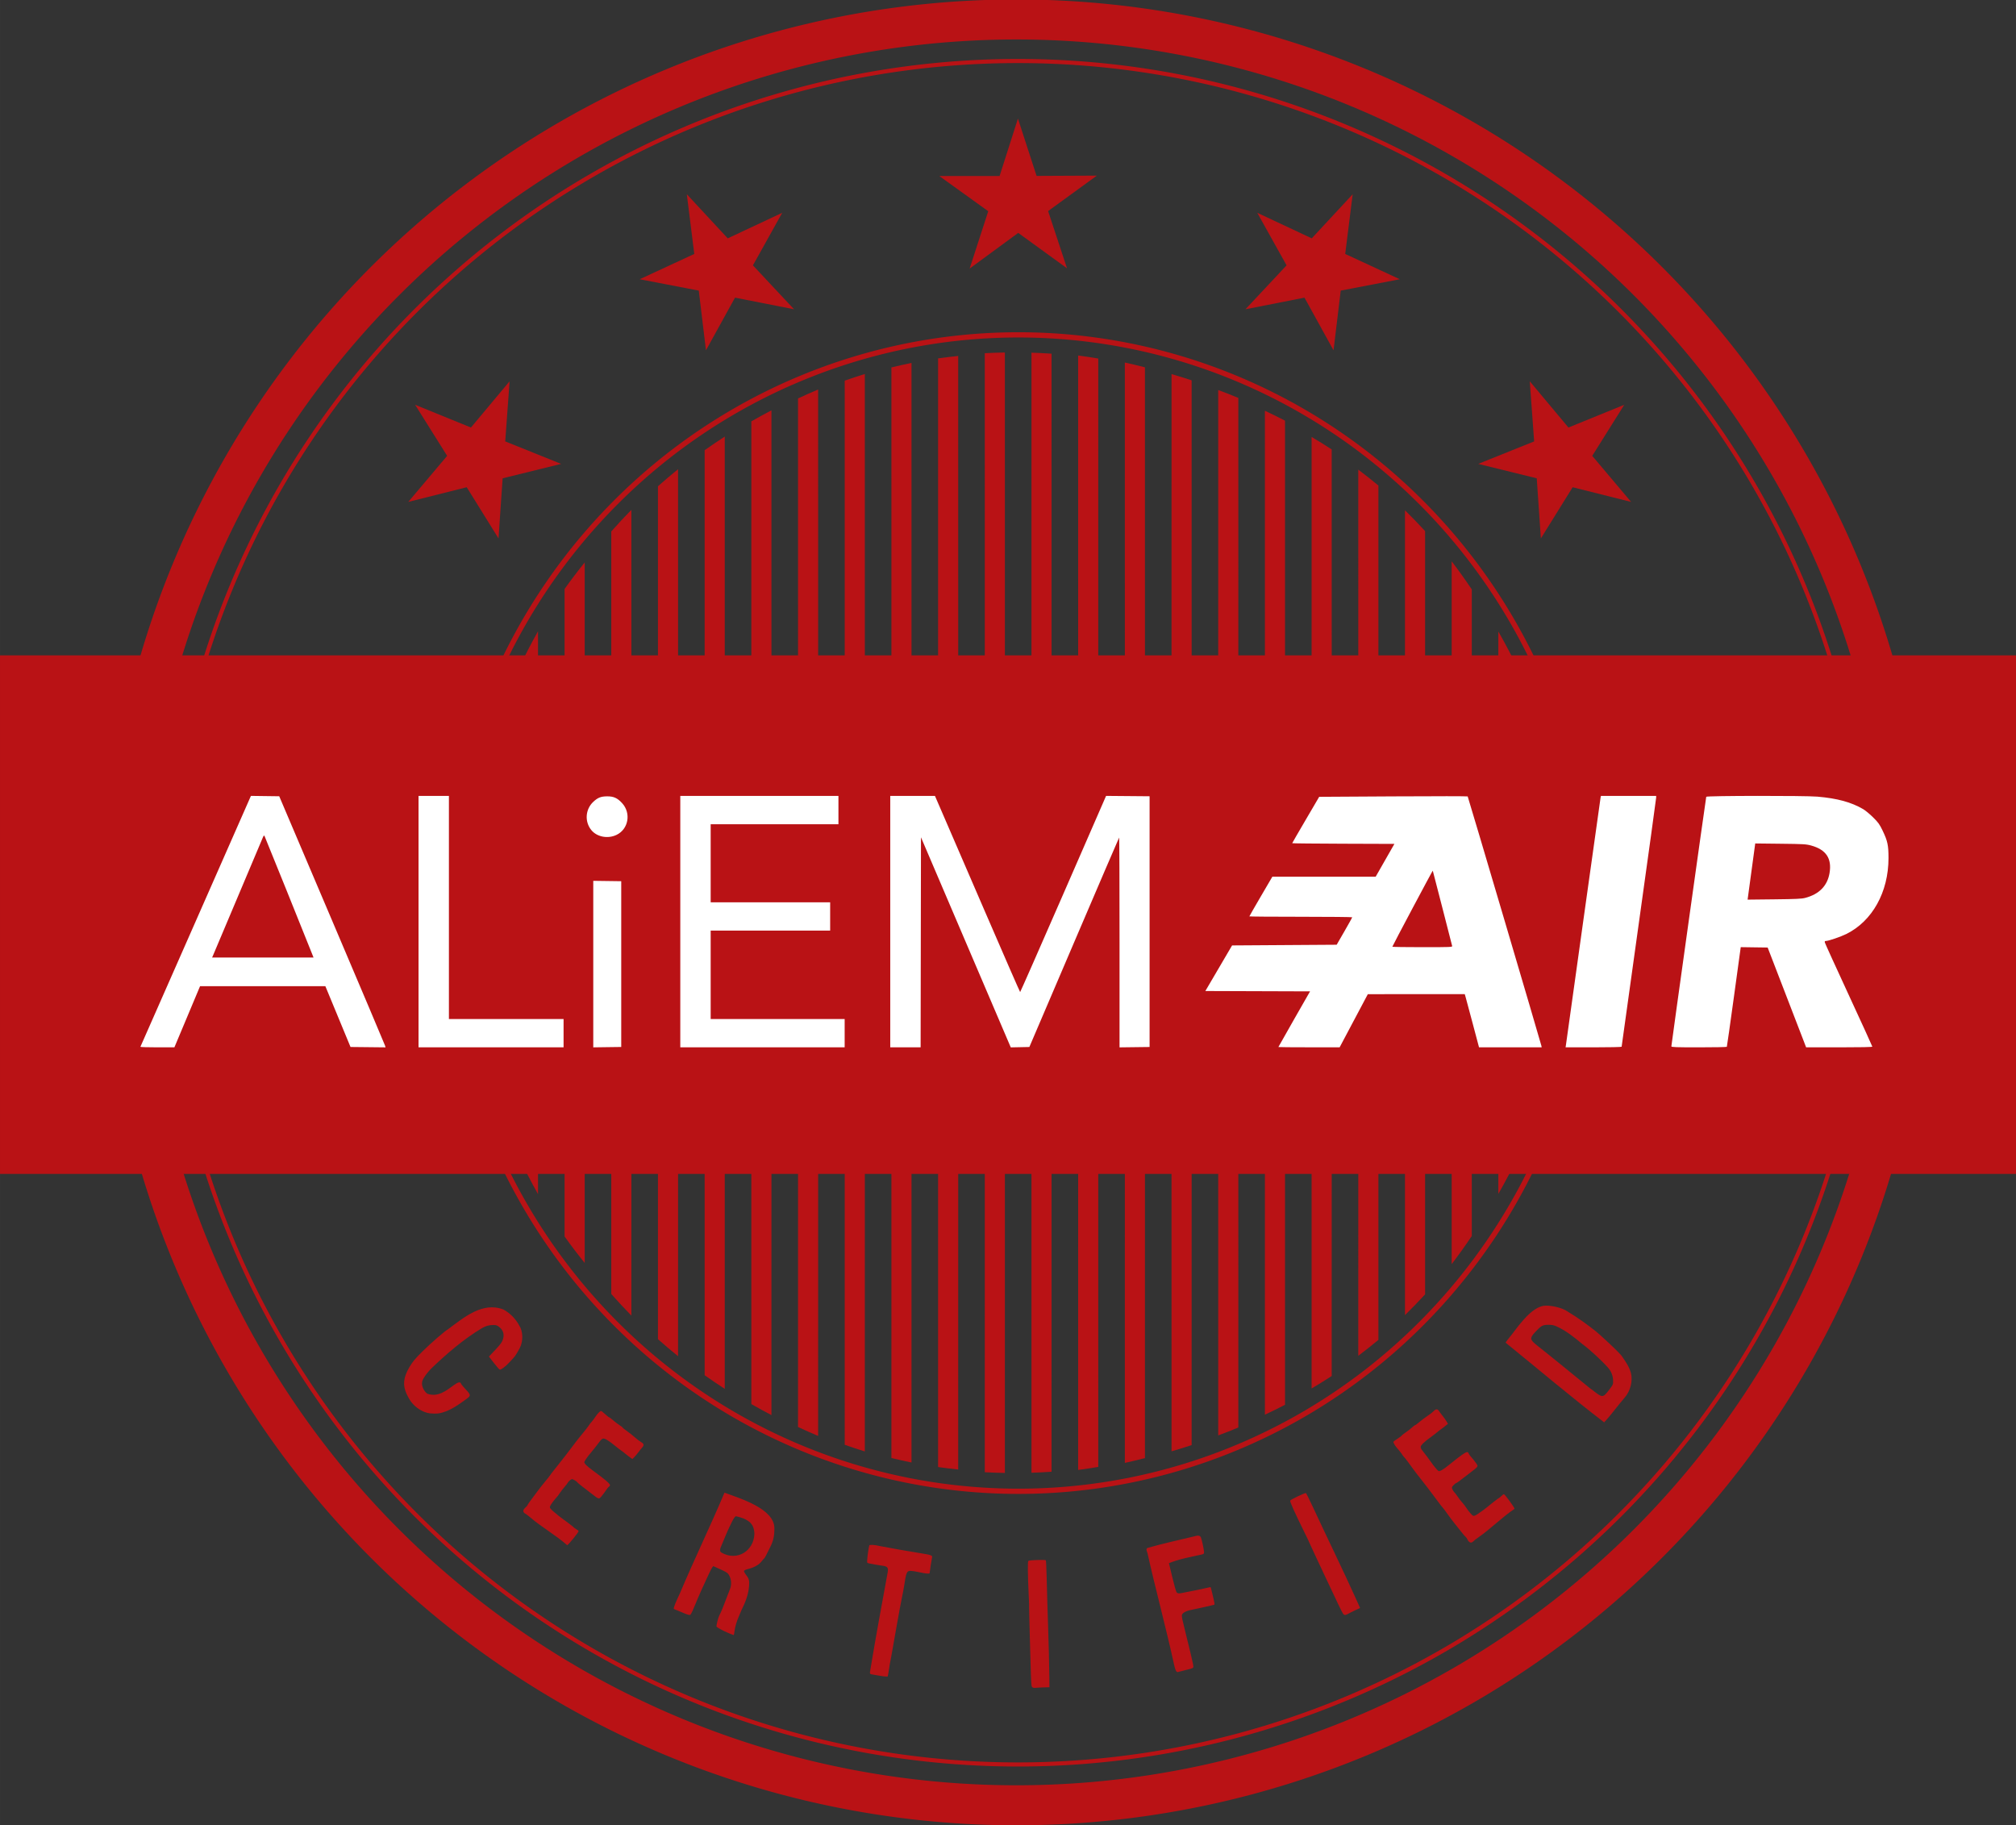 <?xml version="1.0" encoding="UTF-8" standalone="no"?>
<!-- Created with Inkscape (http://www.inkscape.org/) -->

<svg
   xmlns:dc="http://purl.org/dc/elements/1.1/"
   xmlns:cc="http://creativecommons.org/ns#"
   xmlns:rdf="http://www.w3.org/1999/02/22-rdf-syntax-ns#"
   xmlns:svg="http://www.w3.org/2000/svg"
   xmlns="http://www.w3.org/2000/svg"
   xmlns:sodipodi="http://sodipodi.sourceforge.net/DTD/sodipodi-0.dtd"
   xmlns:inkscape="http://www.inkscape.org/namespaces/inkscape"
   width="138.679mm"
   height="125.552mm"
   viewBox="0 0 491.381 444.871"
   id="svg4246"
   version="1.1"
   inkscape:version="0.91 r13725"
   sodipodi:docname="air-logo-square.svg">
  <rect x="0" y="0" width="491.381" height="444.871" fill="#333333" stroke="none"/>
  <defs
     id="defs4248" />
  <sodipodi:namedview
     id="base"
     pagecolor="#ffffff"
     bordercolor="#666666"
     borderopacity="1.0"
     inkscape:pageopacity="0.0"
     inkscape:pageshadow="2"
     inkscape:zoom="2.8284271"
     inkscape:cx="119.25236"
     inkscape:cy="221.80603"
     inkscape:document-units="px"
     inkscape:current-layer="g55583"
     showgrid="false"
     fit-margin-top="0"
     fit-margin-left="0"
     fit-margin-right="0"
     fit-margin-bottom="0"
     inkscape:window-width="3840"
     inkscape:window-height="2067"
     inkscape:window-x="2160"
     inkscape:window-y="93"
     inkscape:window-maximized="0"
     showguides="false"
     inkscape:guide-bbox="true"
     inkscape:object-paths="true"
     inkscape:snap-intersection-paths="true"
     inkscape:snap-bbox="true"
     inkscape:bbox-nodes="true"
     inkscape:bbox-paths="true"
     inkscape:snap-bbox-midpoints="true"
     inkscape:snap-global="false" />
  <g
     inkscape:groupmode="layer"
     id="layer6"
     inkscape:label="outer circle"
     style="display:inline"
     sodipodi:insensitive="true">
    <path
       style="fill:#b91215;fill-opacity:1;stroke:none;stroke-width:1.269;stroke-miterlimit:4;stroke-dasharray:none;stroke-opacity:1"
       d="M 247.75,-0.129 A 222.5,222.5 0 0 0 25.25,222.371 a 222.5,222.5 0 0 0 222.5,222.5 222.5,222.5 0 0 0 222.5,-222.5 222.5,222.5 0 0 0 -222.5,-222.5 z m 0,9.75 A 212.75,212.75 0 0 1 460.5,222.371 212.75,212.75 0 0 1 247.75,435.121 212.75,212.75 0 0 1 35,222.371 212.75,212.75 0 0 1 247.75,9.621 Z"
       transform="translate(0,-1.5258789e-5)"
       id="path57401"
       inkscape:connector-curvature="0" />
    <path
       id="path57411"
       d="M 455.601,222.459 A 207.497,207.586 0 0 1 248.104,430.045 207.497,207.586 0 0 1 40.606,222.459 207.497,207.586 0 0 1 248.104,14.873 207.497,207.586 0 0 1 455.601,222.459 Z"
       style="fill:none;fill-opacity:1;stroke:#b91215;stroke-width:0.999;stroke-miterlimit:4;stroke-dasharray:none;stroke-opacity:1"
       inkscape:connector-curvature="0" />
  </g>
  <g
     inkscape:label="vertical bars"
     inkscape:groupmode="layer"
     id="g55451"
     transform="translate(77.024,-279.911)"
     style="display:inline"
     sodipodi:insensitive="true">
    <path
       style="display:inline;fill:#b91215;fill-opacity:1;stroke:none;stroke-width:0.1;stroke-miterlimit:4;stroke-dasharray:none;stroke-opacity:1"
       d="m 244.93,85.912 c -1.634,0.028 -3.267,0.086 -4.898,0.174 l -0.004,136.367 0.004,136.367 c 1.632,0.088 3.265,0.146 4.898,0.174 l 0.004,-136.541 -0.004,-136.541 z m 6.482,0.047 -0.004,136.494 0.004,136.494 c 1.634,-0.052 3.267,-0.133 4.898,-0.244 l 0.004,-136.25 -0.004,-136.25 c -1.631,-0.111 -3.264,-0.192 -4.898,-0.244 z m 11.379,0.684 -0.004,135.811 0.004,135.811 c 1.638,-0.217 3.272,-0.464 4.9,-0.74 l 0.004,-135.07 -0.004,-135.07 c -1.629,-0.277 -3.263,-0.524 -4.9,-0.74 z m -29.238,0.111 c -1.637,0.168 -3.271,0.366 -4.9,0.594 l -0.004,135.105 0.004,135.105 c 1.63,0.228 3.263,0.426 4.9,0.594 l 0.004,-135.699 -0.004,-135.699 z m 40.619,1.607 -0.004,134.092 0.004,134.092 c 1.64,-0.358 3.273,-0.747 4.898,-1.166 l 0.004,-132.926 -0.004,-132.926 c -1.625,-0.419 -3.259,-0.808 -4.898,-1.166 z m -52,0.092 c -1.639,0.336 -3.273,0.703 -4.898,1.1 l -0.004,132.9 0.004,132.9 c 1.626,0.397 3.259,0.763 4.898,1.1 l 0.004,-134 -0.004,-134 z m -11.379,2.697 c -1.644,0.511 -3.277,1.053 -4.9,1.627 l -0.004,129.676 0.004,129.676 c 1.623,0.574 3.257,1.116 4.9,1.627 l 0.004,-131.303 -0.004,-131.303 z m 74.758,0.031 -0.004,131.271 0.004,131.271 c 1.643,-0.474 3.277,-0.979 4.9,-1.516 l 0.004,-129.756 -0.004,-129.756 c -1.624,-0.536 -3.257,-1.042 -4.9,-1.516 z m -86.139,3.75 c -1.647,0.694 -3.28,1.421 -4.898,2.18 l -0.004,125.342 0.004,125.342 c 1.618,0.759 3.251,1.486 4.898,2.18 l 0.004,-127.521 -0.004,-127.521 z m 97.52,0.129 -0.004,127.393 0.004,127.393 c 1.645,-0.608 3.278,-1.248 4.898,-1.92 l 0.004,-125.473 -0.004,-125.473 c -1.62,-0.672 -3.253,-1.312 -4.898,-1.92 z m -108.9,4.953 c -1.651,0.859 -3.284,1.753 -4.898,2.68 l -0.004,119.76 0.004,119.76 c 1.614,0.927 3.247,1.82 4.898,2.68 l 0.004,-122.439 -0.004,-122.439 z m 120.279,0.098 -0.004,122.342 0.004,122.342 c 1.65,-0.771 3.283,-1.575 4.9,-2.412 l 0.004,-119.93 -0.004,-119.93 c -1.617,-0.837 -3.251,-1.641 -4.9,-2.412 z m -131.658,6.299 c -1.657,1.069 -3.291,2.174 -4.9,3.314 l -0.004,112.729 0.004,112.729 c 1.609,1.141 3.243,2.246 4.9,3.314 l 0.004,-116.043 -0.004,-116.043 z m 143.039,0.086 -0.004,115.957 0.004,115.957 c 1.654,-0.978 3.287,-1.991 4.898,-3.039 l 0.004,-112.918 -0.004,-112.918 c -1.611,-1.048 -3.244,-2.061 -4.898,-3.039 z m -154.42,7.863 c -1.666,1.345 -3.3,2.73 -4.9,4.152 l -0.002,103.941 0.002,103.941 c 1.6,1.423 3.234,2.807 4.9,4.152 l 0.004,-108.094 -0.004,-108.094 z m 165.799,0.102 -0.004,107.992 0.004,107.992 c 1.664,-1.254 3.298,-2.547 4.902,-3.877 l 0.002,-104.115 -0.002,-104.115 c -1.604,-1.33 -3.239,-2.623 -4.902,-3.877 z m -177.178,9.805 c -1.68,1.71 -3.314,3.465 -4.9,5.262 l -0.002,92.926 0.002,92.926 c 1.586,1.797 3.22,3.552 4.9,5.262 l 0.004,-98.188 -0.004,-98.188 z m 188.557,0.107 -0.002,98.08 0.002,98.08 c 1.679,-1.645 3.314,-3.333 4.904,-5.062 l 0.002,-93.018 -0.002,-93.018 c -1.59,-1.73 -3.226,-3.418 -4.904,-5.062 z m 11.381,12.434 -0.002,85.646 0.002,85.646 c 1.705,-2.231 3.34,-4.515 4.902,-6.848 l 0.002,-78.799 -0.002,-78.799 c -1.562,-2.333 -3.197,-4.617 -4.902,-6.848 z m -211.316,0.279 c -1.698,2.101 -3.333,4.252 -4.902,6.451 l -0.002,78.916 0.002,78.916 c 1.569,2.199 3.204,4.35 4.902,6.451 l 0.002,-85.367 -0.002,-85.367 z m -11.379,16.773 c -1.761,3.124 -3.397,6.318 -4.904,9.572 l -0.002,59.021 0.002,59.021 c 1.507,3.255 3.143,6.448 4.904,9.572 l 0.002,-68.594 -0.002,-68.594 z m 234.074,0.06 -0.002,68.533 0.002,68.533 c 1.757,-3.063 3.393,-6.195 4.904,-9.387 l 0.002,-59.146 -0.002,-59.146 c -1.511,-3.192 -3.147,-6.323 -4.904,-9.387 z m -245.455,25.723 c -2.233,7.109 -3.874,14.39 -4.904,21.77 l 0,21.041 0,21.041 c 1.031,7.38 2.671,14.661 4.904,21.77 l 0.002,-42.811 -0.002,-42.811 z m 256.836,0.201 -0.002,42.609 0.002,42.609 c 2.191,-6.845 3.831,-13.854 4.904,-20.961 l 0,-21.648 0,-21.648 c -1.074,-7.106 -2.714,-14.116 -4.904,-20.961 z"
       transform="translate(-77.024,279.911)"
       id="path55563"
       inkscape:connector-curvature="0" />
    <path
       transform="translate(-77.024,279.911)"
       style="display:inline;fill:none;fill-opacity:1;stroke:#b91215;stroke-width:1.276;stroke-miterlimit:4;stroke-dasharray:none;stroke-opacity:1"
       d="M 387.673,222.541 A 139.431,140.927 0 0 1 248.242,363.468 139.431,140.927 0 0 1 108.811,222.541 139.431,140.927 0 0 1 248.242,81.614 139.431,140.927 0 0 1 387.673,222.541 Z"
       id="path55435"
       inkscape:connector-curvature="0" />
  </g>
  <g
     inkscape:label="main text"
     inkscape:groupmode="layer"
     id="g55583"
     transform="translate(77.024,-279.911)"
     style="display:inline"
     sodipodi:insensitive="true">
    <path
       transform="translate(-77.024,279.911)"
       style="fill:#b91215;fill-opacity:1;stroke:none;stroke-width:1.269;stroke-miterlimit:4;stroke-dasharray:none;stroke-opacity:1"
       d="m 0,159.73 491.381,0 0,126.383 -491.381,0 z"
       id="rect57396"
       inkscape:connector-curvature="0" />
    <path
       style="fill:#ffffff;fill-opacity:1"
       d="m 61.158,193.98 -13.438,30.514 c -7.39,16.783 -13.466,30.573 -13.502,30.643 -0.037,0.069 1.814,0.125 4.111,0.125 l 4.178,0 3.127,-7.449 3.125,-7.449 15.273,0 15.273,0 3.064,7.408 3.064,7.406 4.268,0.045 4.268,0.045 -0.102,-0.381 c -0.056,-0.21 -5.884,-13.98 -12.953,-30.6 l -12.854,-30.217 -3.453,-0.045 -3.451,-0.045 z m 367.148,0 c -6.377,0.008 -12.377,0.082 -12.424,0.217 -0.084,0.243 -8.502,60.466 -8.502,60.826 0,0.203 1.021,0.24 6.723,0.24 3.698,0 6.757,-0.058 6.797,-0.127 0.04,-0.069 0.82,-5.564 1.732,-12.209 l 1.658,-12.082 3.281,0.047 3.281,0.045 3.992,10.354 c 2.196,5.694 4.306,11.167 4.688,12.162 l 0.695,1.811 8.068,0 c 5.247,0 8.07,-0.059 8.07,-0.168 0,-0.092 -2.585,-5.755 -5.744,-12.584 -3.159,-6.829 -5.78,-12.587 -5.826,-12.795 -0.067,-0.299 -0.011,-0.379 0.27,-0.379 0.619,0 3.591,-1.017 4.971,-1.701 6.34,-3.146 10.27,-10.224 10.271,-18.498 0,-3.137 -0.224,-4.181 -1.449,-6.725 -0.739,-1.534 -1.032,-1.942 -2.303,-3.199 -0.801,-0.792 -1.885,-1.692 -2.41,-2 -2.892,-1.699 -6.32,-2.636 -11.162,-3.051 -1.548,-0.133 -8.301,-0.192 -14.678,-0.184 z m -158.711,0.002 -10.424,23.906 c -5.733,13.148 -10.468,23.905 -10.521,23.904 -0.054,0 -3.918,-8.846 -8.588,-19.654 -4.669,-10.808 -9.319,-21.563 -10.332,-23.9 l -1.842,-4.252 -5.449,0 -5.449,0 0,30.639 0,30.637 3.701,0 3.703,0 0.043,-25.596 0.043,-25.598 10.941,25.602 10.943,25.6 2.266,-0.045 2.268,-0.047 10.893,-25.475 c 5.991,-14.012 10.934,-25.52 10.988,-25.574 0.054,-0.054 0.098,11.431 0.098,25.521 l 0,25.619 3.662,-0.045 3.662,-0.045 0,-30.555 0,-30.553 -5.303,-0.045 -5.303,-0.045 z m -167.582,0.004 0,30.639 0,30.637 17.676,0 17.676,0 0,-3.451 0,-3.451 -13.973,0 -13.973,0 0,-27.186 0,-27.188 -3.703,0 -3.703,0 z m 63.801,0 0,30.639 0,30.637 20.031,0 20.033,0 0,-3.451 0,-3.451 -16.33,0 -16.328,0 0,-10.773 0,-10.773 14.561,0 14.562,0 0,-3.451 0,-3.451 -14.562,0 -14.561,0 0,-9.51 0,-9.512 15.572,0 15.57,0 0,-3.451 0,-3.451 -19.275,0 -19.273,0 z m 224.402,0 -0.086,0.379 c -0.046,0.208 -1.941,13.711 -4.211,30.006 -2.27,16.295 -4.172,29.913 -4.227,30.26 l -0.098,0.631 6.832,0 c 3.758,0 6.832,-0.064 6.832,-0.143 0,-0.079 1.894,-13.685 4.209,-30.238 2.315,-16.553 4.209,-30.277 4.209,-30.496 l 0,-0.398 -6.73,0 -6.73,0 z m -37.857,0.074 c -3.289,-0.003 -7.811,0.01 -12.773,0.039 l -18.045,0.107 -3.289,5.613 c -1.809,3.087 -3.289,5.648 -3.289,5.693 0,0.045 5.604,0.101 12.455,0.125 l 12.455,0.043 -2.283,3.998 -2.281,3.998 -12.594,0 -12.592,0 -2.799,4.785 c -1.539,2.631 -2.799,4.829 -2.799,4.883 0,0.053 5.643,0.096 12.541,0.096 6.898,0 12.536,0.058 12.531,0.127 -0.007,0.07 -0.86,1.603 -1.9,3.408 l -1.893,3.283 -12.746,0.084 -12.746,0.084 -3.26,5.557 -3.258,5.555 12.76,0.043 12.762,0.043 -3.861,6.752 c -2.123,3.714 -3.859,6.781 -3.859,6.816 0,0.035 3.359,0.064 7.465,0.064 l 7.467,0 3.434,-6.477 0,0.006 3.434,-6.477 11.814,-0.006 11.812,-0.008 0.23,0.799 c 0.127,0.44 0.909,3.358 1.738,6.482 l 1.508,5.68 7.637,0 7.637,0 -0.076,-0.379 c -0.145,-0.722 -17.857,-60.643 -17.961,-60.764 -0.029,-0.033 -2.086,-0.052 -5.375,-0.055 z m -204.389,0.031 c -1.526,0.015 -2.261,0.307 -3.367,1.342 -1.957,1.83 -2.147,4.9 -0.43,6.932 1.387,1.641 4.004,2.121 6.1,1.117 2.913,-1.395 3.601,-5.286 1.367,-7.73 -1.148,-1.256 -2.074,-1.676 -3.67,-1.66 z m -83.645,9.57 c 0.023,-0.013 0.045,-0.012 0.066,0 0.029,0.016 0.058,0.055 0.09,0.111 0.124,0.219 10.201,25.192 11.59,28.721 l 0.35,0.885 -12.361,0 -12.361,0 0.312,-0.717 c 0.272,-0.623 11.282,-26.691 12.033,-28.49 0.129,-0.31 0.212,-0.47 0.281,-0.51 z m 363.498,1.912 6.148,0.07 c 5.668,0.064 6.254,0.096 7.482,0.434 3.642,1.001 5.082,3.16 4.482,6.715 -0.525,3.111 -2.532,5.159 -5.93,6.049 -0.874,0.229 -2.222,0.292 -7.553,0.352 l -6.49,0.072 0.93,-6.846 0.93,-6.846 z m -78.598,6.631 c 0.025,0.026 1.079,4.099 2.34,9.053 1.261,4.953 2.333,9.139 2.383,9.301 0.085,0.277 -0.337,0.295 -7.244,0.295 -4.034,0 -7.334,-0.05 -7.334,-0.111 0,-0.16 9.801,-18.594 9.855,-18.537 z m -204.623,2.48 0,20.291 0,20.293 3.408,-0.047 3.41,-0.045 0,-20.201 0,-20.199 -3.41,-0.047 -3.408,-0.045 z"
       transform="translate(-77.024,279.911)"
       id="path55585"
       inkscape:connector-curvature="0" />
  </g>
  <g
     inkscape:label="certified"
     inkscape:groupmode="layer"
     id="g57442"
     transform="translate(77.024,-279.911)"
     style="display:inline"
     sodipodi:insensitive="true">
    <path
       style="fill:#b91215;fill-opacity:1"
       d="m 174.865,691.268 c -0.239,-0.042 -0.4,-0.224 -0.461,-0.517 -0.091,-0.441 -0.203,-3.469 -0.363,-9.796 -0.044,-1.713 -0.118,-4.478 -0.167,-6.144 -0.049,-1.667 -0.08,-3.182 -0.07,-3.367 0.021,-0.407 0.026,-0.272 -0.076,-2.441 -0.262,-5.58 -0.292,-8.548 -0.087,-8.674 0.319,-0.197 4.138,-0.317 4.251,-0.134 0.053,0.087 0.14,1.858 0.191,3.936 0.118,4.748 0.243,9.013 0.35,11.943 0.131,3.576 0.289,9.952 0.312,12.625 l 0.021,2.441 -1.347,0.033 c -0.741,0.019 -1.536,0.062 -1.768,0.097 -0.231,0.035 -0.586,0.034 -0.788,0 z m -37.425,-2.926 c -0.417,-0.081 -1.136,-0.204 -1.599,-0.275 -0.801,-0.122 -0.841,-0.153 -0.82,-0.632 1.472,-8.885 2.94,-16.805 4.3,-24.2 0.242,-1.264 0,-1.572 -1.351,-1.73 -0.996,-0.122 -1.972,-0.333 -2.958,-0.508 -0.271,-0.036 -0.565,-0.139 -0.653,-0.227 -0.135,-0.135 0.233,-3.261 0.493,-4.194 0.067,-0.24 1.338,-0.159 2.673,0.169 3.301,0.612 6.932,1.279 9.932,1.745 2.389,0.369 2.833,0.529 2.706,0.978 -0.091,0.323 -0.591,3.54 -0.598,3.854 -0.007,0.214 -0.88,0.141 -2.453,-0.207 -0.829,-0.183 -1.779,-0.335 -2.112,-0.337 -1.018,-0.01 -1.131,0.248 -1.665,3.759 -0.082,0.541 -0.268,1.526 -0.413,2.188 -0.974,4.799 -1.82,10.102 -2.619,14.418 -0.287,1.492 -0.579,3.018 -0.785,4.503 l -0.176,0.884 -0.532,-0.021 c -0.336,-0.012 -0.951,-0.087 -1.368,-0.168 z m 71.714,-2.682 c -2.059,-9.42 -4.708,-19.128 -6.489,-27.22 -0.369,-0.883 -0.317,-1.199 0.217,-1.315 3.938,-1.125 7.017,-1.75 10.877,-2.69 1.263,-0.378 1.716,-0.327 1.937,0.218 0.228,0.562 0.709,2.799 0.75,3.484 0.026,0.435 -0.044,0.515 -0.56,0.649 -2.918,0.645 -5.597,1.131 -7.991,2.117 l 0.835,3.485 c 0.442,1.843 0.909,3.486 1.054,3.647 0.318,0.357 0.931,0.211 1.81,0.027 2.289,-0.431 4.303,-0.845 6.447,-1.338 0.04,0.039 0.172,0.512 0.293,1.049 0.122,0.537 0.343,1.464 0.491,2.058 0.148,0.595 0.211,1.133 0.139,1.196 -1.739,0.445 -3.561,0.811 -5.415,1.216 -1.475,0.246 -2.366,0.786 -2.487,1.268 -0.06,0.237 0.049,0.979 0.248,1.702 0.808,3.503 1.8,7.178 2.46,10.304 0.155,0.873 0.12,0.898 -0.61,1.128 -1.063,0.266 -2.041,0.513 -3.104,0.796 -0.497,0.106 -0.752,-1.158 -0.901,-1.783 z m -108.412,-7.644 c -1.64,-0.681 -3.045,-1.449 -3.15,-1.722 0.13,-0.882 0.368,-1.818 0.691,-2.632 0.422,-0.735 0.824,-1.728 2.662,-6.557 0.354,-0.929 0.293,-2.169 -0.149,-3.043 -0.385,-0.762 -0.522,-0.867 -2.038,-1.576 l -1.937,-0.876 c -0.297,0.315 -0.815,1.312 -1.148,2.086 -1.188,2.538 -2.37,5.115 -3.33,7.495 -0.391,0.972 -0.818,1.913 -0.95,2.091 -0.236,0.317 -0.257,0.317 -1.211,0.01 -1.021,-0.447 -2.006,-0.815 -2.978,-1.234 -0.118,-0.192 0.448,-1.648 1.429,-3.671 3.56,-8.441 7.708,-17.008 10.929,-24.67 4.074,1.488 12.093,3.937 12.165,8.624 -0.007,2.116 -0.25,3.14 -1.179,4.966 -0.33,0.648 -0.737,1.456 -0.906,1.795 -0.169,0.339 -0.366,0.642 -0.437,0.673 -0.071,0.031 -0.335,0.332 -0.586,0.669 -0.597,0.8 -1.803,1.499 -3.163,1.835 -0.671,0.166 -1.113,0.366 -1.142,0.518 -0.026,0.136 0.233,0.608 0.576,1.049 0.505,0.648 0.639,0.979 0.701,1.737 -0.018,2.643 -0.839,4.643 -1.971,6.959 -0.123,0.324 -0.377,0.93 -0.563,1.347 -0.533,1.193 -0.923,2.526 -1.047,3.577 -0.062,0.532 -0.165,0.961 -0.228,0.953 -0.063,-0.01 -0.531,-0.188 -1.04,-0.399 z m 6.109,-24.247 c -0.007,-1.185 -0.371,-2.142 -1.083,-2.82 -0.958,-0.852 -2.316,-1.251 -3.391,-1.487 -0.344,0.086 -0.614,0.552 -1.348,2.077 -0.795,1.589 -1.472,3.335 -2.101,4.818 -0.552,1.115 -0.612,1.759 0.015,2.025 3.689,2.057 7.756,-0.423 7.909,-4.613 z m 173.854,1.446 c -0.185,-0.362 -0.394,-0.684 -0.466,-0.716 -0.131,-0.057 -0.879,-0.933 -1.437,-1.681 -0.163,-0.218 -0.699,-0.889 -1.191,-1.491 -0.492,-0.602 -1.32,-1.7 -1.84,-2.441 -0.52,-0.741 -1.075,-1.477 -1.233,-1.637 -0.158,-0.16 -0.408,-0.471 -0.557,-0.692 -0.148,-0.221 -0.838,-1.139 -1.532,-2.041 -0.694,-0.902 -1.376,-1.808 -1.515,-2.014 -0.139,-0.205 -0.821,-1.082 -1.515,-1.948 -0.694,-0.866 -1.49,-1.896 -1.768,-2.289 -0.963,-1.361 -2.19,-2.984 -2.458,-3.251 -0.148,-0.147 -0.338,-0.391 -0.421,-0.54 -0.163,-0.293 -0.984,-1.337 -1.447,-1.841 -0.157,-0.171 -0.404,-0.54 -0.55,-0.821 -0.263,-0.509 -0.262,-0.511 0.37,-0.933 1.106,-0.738 1.474,-1.012 1.532,-1.142 0.031,-0.07 0.448,-0.389 0.926,-0.71 0.478,-0.321 1.158,-0.851 1.51,-1.178 0.352,-0.327 0.706,-0.595 0.786,-0.595 0.08,0 0.549,-0.346 1.043,-0.768 0.494,-0.422 1.39,-1.095 1.992,-1.495 0.602,-0.4 1.278,-0.925 1.502,-1.168 0.524,-0.566 0.94,-0.559 1.309,0.022 0.161,0.255 0.569,0.804 0.906,1.22 0.337,0.417 0.756,1.01 0.931,1.318 l 0.318,0.56 -0.421,0.323 c -0.231,0.178 -0.529,0.418 -0.661,0.534 -0.132,0.116 -0.435,0.34 -0.673,0.498 -0.238,0.158 -0.66,0.486 -0.938,0.728 -0.278,0.242 -0.922,0.737 -1.431,1.1 -1.621,1.157 -2.525,2.031 -2.525,2.44 0,0.21 0.15,0.558 0.333,0.774 0.408,0.482 2.045,2.657 2.276,3.025 0.391,0.621 1.532,1.981 1.736,2.069 0.332,0.142 1.142,-0.335 2.662,-1.57 2.713,-2.202 3.919,-3.047 4.35,-3.047 0.129,0 0.282,0.148 0.34,0.329 0.058,0.181 0.347,0.59 0.643,0.908 0.296,0.319 0.788,0.935 1.094,1.369 0.656,0.933 0.703,0.843 -1.198,2.295 -0.758,0.578 -1.849,1.417 -2.425,1.863 -0.576,0.446 -1.111,0.811 -1.189,0.811 -0.078,0 -0.356,0.224 -0.618,0.497 -0.439,0.458 -0.46,0.537 -0.266,1.004 0.116,0.279 0.32,0.599 0.455,0.711 0.135,0.112 0.503,0.588 0.818,1.058 0.315,0.47 0.785,1.082 1.044,1.36 0.437,0.469 0.724,0.851 1.406,1.871 0.146,0.219 0.506,0.662 0.8,0.985 0.474,0.52 0.584,0.568 0.979,0.417 0.245,-0.093 0.729,-0.394 1.076,-0.669 1.661,-1.082 2.885,-2.28 4.455,-3.414 0.278,-0.141 0.689,-0.452 0.913,-0.692 0.224,-0.24 0.493,-0.437 0.597,-0.437 0.235,0 2.617,3.258 2.606,3.565 -3.077,2.075 -5.893,4.932 -8.768,6.923 -0.521,0.35 -1.082,0.784 -1.247,0.966 -0.496,0.548 -1.034,0.423 -1.417,-0.328 z m 9.256,-48.058 c 0,-0.082 0.43,-0.674 0.962,-1.316 1.028,-1.232 1.933,-2.596 2.982,-3.774 1.482,-1.745 3.333,-3.569 5.316,-3.893 1.578,-0.23 4.611,0.482 5.785,1.357 2.727,1.641 4.734,3.125 6.934,4.847 0.682,0.529 6.015,5.369 6.478,6.253 0.838,1.196 1.677,2.454 2.076,3.884 0.502,1.927 -0.116,4.42 -1.483,5.985 -1.728,1.997 -3.341,4.273 -5.04,6.077 -7.968,-6.105 -16.067,-12.976 -24.01,-19.42 z m 24.176,12.729 c 0.199,-0.16 0.743,-0.805 1.208,-1.434 0.824,-1.114 0.845,-1.17 0.801,-2.188 -0.049,-1.126 -0.485,-2.183 -1.258,-3.049 -1.652,-1.848 -4.465,-4.432 -6.249,-5.74 -2.005,-1.67 -3.949,-3.245 -6.226,-4.265 -0.727,-0.336 -1.172,-0.424 -2.072,-0.409 -1.374,0.022 -1.674,0.187 -3.105,1.702 -1.453,1.538 -1.414,1.887 0.368,3.307 4.653,3.692 8.63,6.979 12.973,10.505 0.463,0.319 0.993,0.716 1.178,0.883 1.228,0.934 1.72,1.222 2.382,0.689 z m -286.405,4.497 c -1.812,-0.276 -3.435,-1.376 -4.516,-2.764 -0.328,-0.43 -0.828,-1.287 -1.111,-1.905 -1.017,-2.22 -0.834,-4.056 0.659,-6.598 0.759,-1.293 1.364,-2.022 3.149,-3.789 2.094,-2.074 5.512,-5.041 6.279,-5.452 3.863,-2.866 8.418,-6.778 13.516,-4.793 1.722,0.977 2.956,2.295 3.794,3.829 0.975,1.435 1.039,3.902 0.145,5.585 -0.639,1.203 -1.128,1.972 -1.512,2.377 -0.185,0.195 -0.64,0.685 -1.01,1.088 -0.931,1.012 -2.076,1.873 -2.352,1.767 -0.127,-0.048 -0.77,-0.786 -1.429,-1.64 l -1.199,-1.552 0.502,-0.521 c 2.119,-2.197 2.564,-2.747 2.861,-3.54 0.448,-1.198 0.19,-2.246 -0.751,-3.052 -0.556,-0.476 -0.795,-0.567 -1.503,-0.571 -1.073,-0.007 -1.929,0.233 -2.869,0.803 -4.455,2.673 -8.706,6.35 -12.189,9.705 -0.49,0.46 -1.223,1.33 -1.628,1.934 -0.605,0.902 -0.737,1.237 -0.737,1.874 0,0.832 0.592,1.933 1.31,2.436 2.548,0.883 4.46,-0.64 6.547,-2.156 0.936,-0.689 1.494,-0.8 1.644,-0.328 0.053,0.167 0.542,0.773 1.086,1.346 1.325,1.397 1.354,1.574 0.382,2.316 -2.112,1.531 -4.441,3.269 -7.097,3.639 -0.417,0.046 -1.303,0.028 -1.971,-0.039 z"
       id="path57444"
       inkscape:connector-curvature="0"
       sodipodi:nodetypes="cccccccccssccsccccccccccccccccccccccccccccccccscccscccccccccccccccccccccccccccccccccccccccccccccccccscsccccccccccscsccccccccccccsccccsccsccscccccccccccscccccccccccccccccccccccsccccccccccccscccccccsccccscccccccc" />
    <path
       transform="translate(0,4.7412109e-6)"
       sodipodi:nodetypes="cccccccccssccscc"
       inkscape:connector-curvature="0"
       id="path55416"
       d="m 250.958,673.503 c -0.235,0.057 -0.456,-0.045 -0.629,-0.29 -0.26,-0.368 -1.575,-3.098 -4.254,-8.831 -0.726,-1.552 -1.901,-4.056 -2.612,-5.564 -0.712,-1.508 -1.347,-2.884 -1.412,-3.057 -0.143,-0.382 -0.085,-0.259 -1.047,-2.206 -2.474,-5.008 -3.689,-7.716 -3.553,-7.914 0.213,-0.308 3.665,-1.947 3.842,-1.825 0.084,0.058 0.872,1.647 1.751,3.53 2.009,4.304 3.831,8.162 5.102,10.804 1.552,3.225 4.249,9.004 5.34,11.445 l 0.997,2.228 -1.221,0.569 c -0.671,0.314 -1.383,0.672 -1.581,0.796 -0.198,0.125 -0.524,0.266 -0.723,0.316 z"
       style="display:inline;fill:#b91215;fill-opacity:1"
       inkscape:transform-center-x="-8.5507108"
       inkscape:transform-center-y="13.027237" />
    <path
       transform="translate(0,4.7412109e-6)"
       sodipodi:nodetypes="ccccscsccccccccccscsccccccccccccsccccsccsccscccccccccccsccccc"
       inkscape:connector-curvature="0"
       id="path57451"
       d="m 50.987,647.391 c 0.303,-0.271 0.56,-0.556 0.573,-0.634 0.022,-0.141 0.677,-1.088 1.258,-1.819 0.17,-0.213 0.682,-0.903 1.138,-1.532 0.456,-0.629 1.307,-1.711 1.89,-2.403 0.583,-0.692 1.154,-1.417 1.268,-1.61 0.114,-0.193 0.351,-0.515 0.527,-0.715 0.176,-0.2 0.888,-1.101 1.583,-2.002 0.695,-0.902 1.397,-1.792 1.56,-1.979 0.163,-0.187 0.837,-1.07 1.497,-1.962 0.66,-0.893 1.453,-1.924 1.762,-2.293 1.07,-1.278 2.326,-2.879 2.516,-3.207 0.105,-0.181 0.291,-0.426 0.415,-0.545 0.242,-0.233 1.042,-1.293 1.41,-1.869 0.125,-0.195 0.419,-0.529 0.654,-0.741 0.425,-0.384 0.428,-0.384 0.996,0.119 0.996,0.881 1.355,1.167 1.495,1.189 0.076,0.012 0.49,0.333 0.923,0.714 0.432,0.381 1.118,0.902 1.525,1.159 0.406,0.257 0.755,0.531 0.776,0.608 0.02,0.077 0.474,0.443 1.009,0.812 0.535,0.369 1.414,1.064 1.954,1.544 0.54,0.48 1.221,0.999 1.513,1.154 0.681,0.362 0.78,0.766 0.313,1.271 -0.205,0.221 -0.632,0.756 -0.949,1.188 -0.317,0.432 -0.783,0.989 -1.037,1.236 l -0.461,0.45 -0.42,-0.324 c -0.231,-0.178 -0.539,-0.405 -0.685,-0.503 -0.146,-0.098 -0.44,-0.334 -0.654,-0.524 -0.214,-0.19 -0.638,-0.514 -0.943,-0.721 -0.305,-0.207 -0.948,-0.703 -1.429,-1.103 -1.532,-1.272 -2.608,-1.923 -3.004,-1.818 -0.203,0.054 -0.502,0.287 -0.664,0.52 -0.362,0.518 -2.047,2.656 -2.343,2.973 -0.501,0.536 -1.524,1.987 -1.557,2.207 -0.053,0.357 0.615,1.018 2.197,2.174 2.822,2.061 3.946,3.011 4.056,3.428 0.033,0.125 -0.071,0.311 -0.231,0.412 -0.16,0.102 -0.481,0.486 -0.714,0.853 -0.233,0.368 -0.703,1.001 -1.045,1.407 -0.734,0.873 -0.636,0.895 -2.525,-0.573 -0.753,-0.585 -1.842,-1.426 -2.42,-1.869 -0.579,-0.443 -1.068,-0.867 -1.088,-0.942 -0.02,-0.075 -0.307,-0.287 -0.638,-0.47 -0.555,-0.307 -0.636,-0.307 -1.039,-6.5e-4 -0.24,0.183 -0.497,0.463 -0.571,0.621 -0.074,0.159 -0.44,0.636 -0.814,1.061 -0.374,0.425 -0.846,1.035 -1.048,1.356 -0.342,0.542 -0.638,0.918 -1.45,1.837 -0.174,0.197 -0.511,0.658 -0.748,1.025 -0.382,0.591 -0.4,0.709 -0.154,1.053 0.152,0.213 0.567,0.604 0.922,0.87 1.47,1.329 2.941,2.208 4.439,3.435 0.207,0.233 0.613,0.55 0.903,0.706 0.29,0.156 0.548,0.365 0.575,0.466 0.06,0.227 -2.482,3.362 -2.781,3.43 -2.791,-2.445 -6.273,-4.439 -8.932,-6.71 -0.471,-0.415 -1.034,-0.846 -1.252,-0.959 -0.656,-0.339 -0.673,-0.891 -0.045,-1.454 z"
       style="display:inline;fill:#b91215;fill-opacity:1"
       inkscape:transform-center-x="4.2675031"
       inkscape:transform-center-y="16.360231" />
  </g>
  <g
     transform="translate(77.024,-279.911)"
     id="g6650"
     inkscape:groupmode="layer"
     inkscape:label="stars"
     style="display:inline"
     sodipodi:insensitive="true">
    <path
       transform="matrix(0.146,0.173,-0.173,0.146,305.627,353.225)"
       style="fill:#b91215;fill-opacity:1;stroke:none;stroke-width:0.3;stroke-miterlimit:4;stroke-dasharray:none;stroke-opacity:1"
       inkscape:transform-center-x="-6.0174285"
       inkscape:transform-center-y="19.151885"
       d="M 175.351,188.907 123.027,150.539 70.534,188.676 90.855,127.056 38.363,88.917 l 64.884,0.285 20.051,-61.708 19.779,61.796 64.884,0.001 -52.659,37.907 z"
       id="path6702"
       inkscape:connector-curvature="0" />
    <path
       transform="matrix(0.205,0.095,-0.095,0.205,230.012,309.908)"
       style="fill:#b91215;fill-opacity:1;stroke:none;stroke-width:0.3;stroke-miterlimit:4;stroke-dasharray:none;stroke-opacity:1"
       inkscape:transform-center-x="-18.840177"
       inkscape:transform-center-y="-8.9986288"
       d="M 175.351,188.907 123.027,150.539 70.534,188.676 90.855,127.056 38.363,88.917 l 64.884,0.285 20.051,-61.708 19.779,61.796 64.884,0.001 -52.659,37.907 z"
       id="path6717"
       inkscape:connector-curvature="0" />
    <path
       transform="matrix(0.071,0.215,-0.215,0.071,187.482,294.253)"
       style="fill:#b91215;fill-opacity:1;stroke:none;stroke-width:0.3;stroke-miterlimit:4;stroke-dasharray:none;stroke-opacity:1"
       inkscape:transform-center-x="-0.052644772"
       inkscape:transform-center-y="18.279676"
       d="M 175.351,188.907 123.027,150.539 70.534,188.676 90.855,127.056 38.363,88.917 l 64.884,0.285 20.051,-61.708 19.779,61.796 64.884,0.001 -52.659,37.907 z"
       id="path6719"
       inkscape:connector-curvature="0" />
    <path
       transform="matrix(-0.205,0.095,0.095,0.205,113.048,309.908)"
       style="fill:#b91215;fill-opacity:1;stroke:none;stroke-width:0.3;stroke-miterlimit:4;stroke-dasharray:none;stroke-opacity:1"
       inkscape:transform-center-x="18.840172"
       inkscape:transform-center-y="-8.9986288"
       d="M 175.351,188.907 123.027,150.539 70.534,188.676 90.855,127.056 38.363,88.917 l 64.884,0.285 20.051,-61.708 19.779,61.796 64.884,0.001 -52.659,37.907 z"
       id="path6727"
       inkscape:connector-curvature="0" />
    <path
       transform="matrix(-0.146,0.173,0.173,0.146,37.404,353.224)"
       style="fill:#b91215;fill-opacity:1;stroke:none;stroke-width:0.3;stroke-miterlimit:4;stroke-dasharray:none;stroke-opacity:1"
       inkscape:transform-center-x="6.0174245"
       inkscape:transform-center-y="19.151885"
       d="M 175.351,188.907 123.027,150.539 70.534,188.676 90.855,127.056 38.363,88.917 l 64.884,0.285 20.051,-61.708 19.779,61.796 64.884,0.001 -52.659,37.907 z"
       id="path6757"
       inkscape:connector-curvature="0" />
  </g>
</svg>
